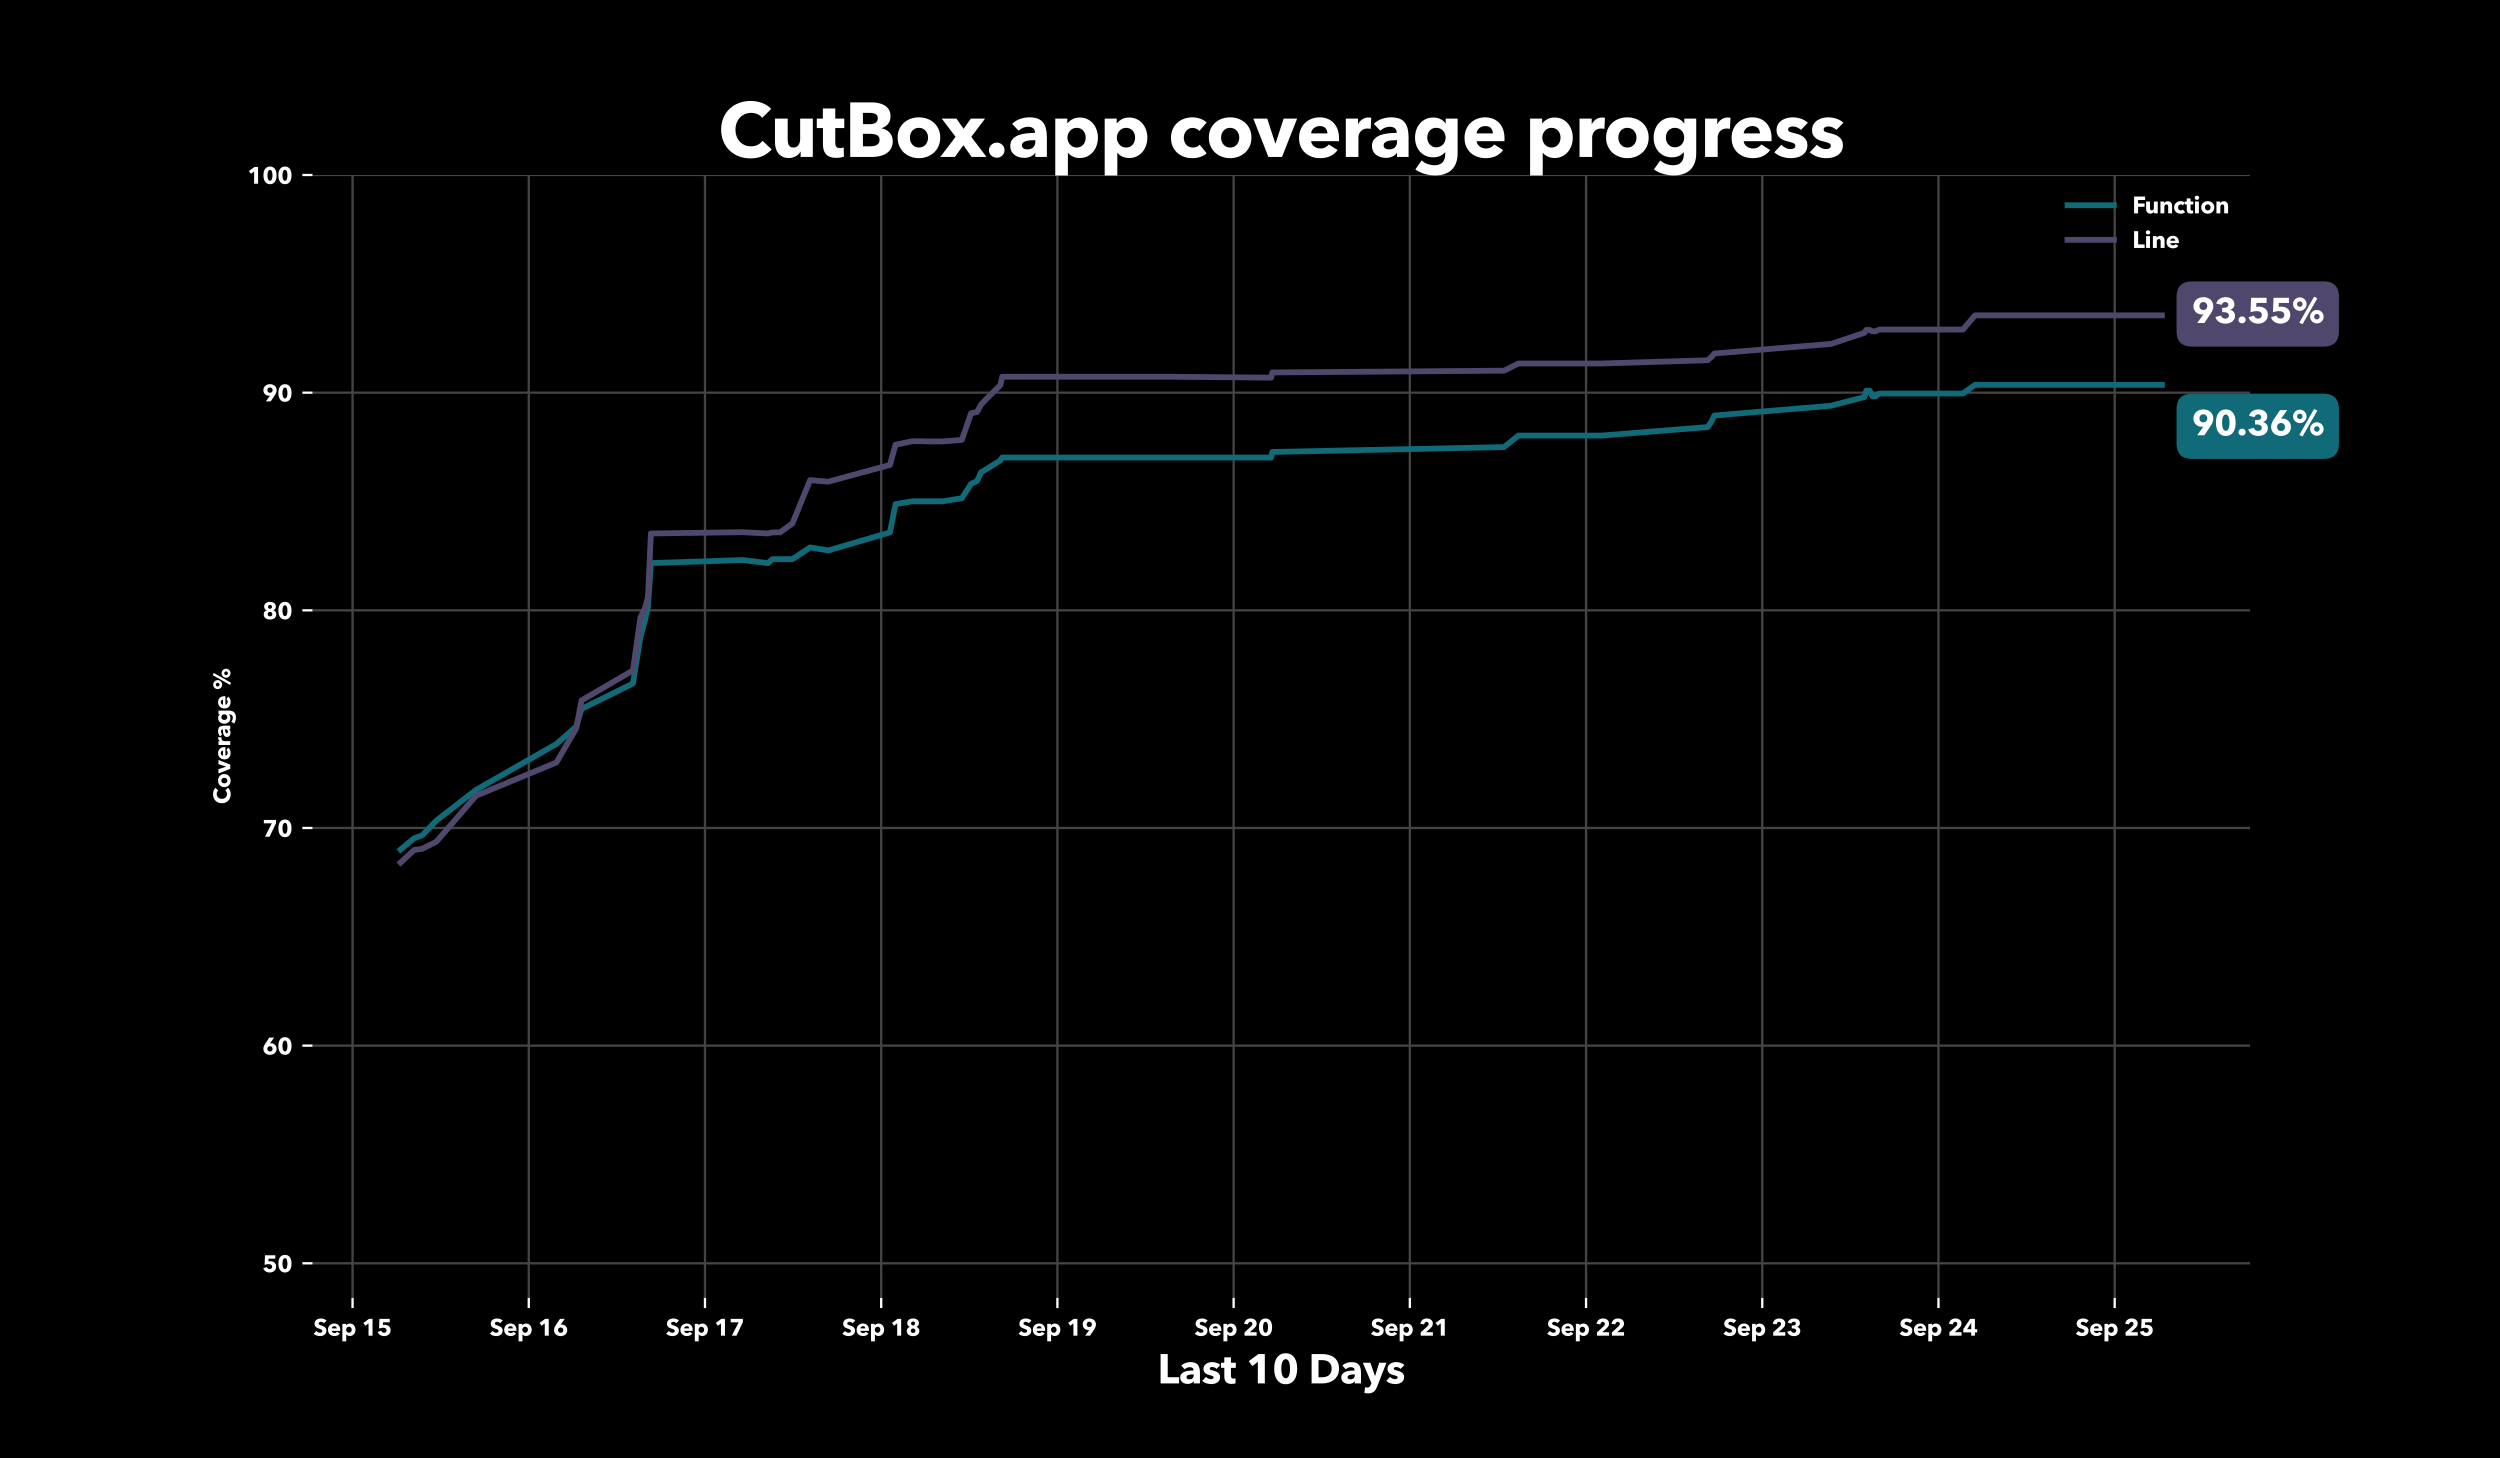 <?xml version="1.0" encoding="utf-8" standalone="no"?>
<!DOCTYPE svg PUBLIC "-//W3C//DTD SVG 1.1//EN"
  "http://www.w3.org/Graphics/SVG/1.1/DTD/svg11.dtd">
<svg xmlns:xlink="http://www.w3.org/1999/xlink" width="864pt" height="504pt" viewBox="0 0 864 504" xmlns="http://www.w3.org/2000/svg" version="1.1">
 <defs>
  <style type="text/css">*{stroke-linejoin: round; stroke-linecap: butt}</style>
 </defs>
 <g id="figure_1">
  <g id="patch_1">
   <path d="M 0 504 
L 864 504 
L 864 0 
L 0 0 
z
"/>
  </g>
  <g id="axes_1">
   <g id="matplotlib.axis_1">
    <g id="xtick_1">
     <g id="line2d_1">
      <path d="M 121.842 448.56 
L 121.842 60.48 
" clip-path="url(#p8b767d84e6)" style="fill: none; stroke: #444444; stroke-width: 0.8; stroke-linecap: square"/>
     </g>
     <g id="line2d_2">
      <defs>
       <path id="m02435f728a" d="M 0 0 
L 0 3.5 
" style="stroke: #ffffff; stroke-width: 0.8"/>
      </defs>
      <g>
       <use xlink:href="#m02435f728a" x="121.842" y="448.56" style="fill: #ffffff; stroke: #ffffff; stroke-width: 0.8"/>
      </g>
     </g>
     <g id="text_1">
      <!-- Sep 15 -->
      <g style="fill: #ffffff" transform="translate(108.299 461.608) scale(0.08 -0.08)">
       <defs>
        <path id="AvenirNext-Bold-53" d="M 2861 3354 
Q 2720 3533 2493 3638 
Q 2266 3744 2054 3744 
Q 1946 3744 1834 3725 
Q 1722 3706 1632 3651 
Q 1542 3597 1481 3510 
Q 1421 3424 1421 3290 
Q 1421 3174 1469 3097 
Q 1517 3021 1609 2963 
Q 1702 2906 1830 2858 
Q 1958 2810 2118 2758 
Q 2349 2682 2598 2589 
Q 2848 2496 3053 2342 
Q 3258 2189 3392 1961 
Q 3526 1734 3526 1395 
Q 3526 1005 3382 720 
Q 3238 435 2995 249 
Q 2752 64 2438 -25 
Q 2125 -115 1792 -115 
Q 1306 -115 851 54 
Q 397 224 96 538 
L 813 1267 
Q 979 1062 1251 924 
Q 1523 787 1792 787 
Q 1914 787 2029 812 
Q 2144 838 2230 896 
Q 2317 954 2368 1050 
Q 2419 1146 2419 1280 
Q 2419 1408 2355 1497 
Q 2291 1587 2172 1660 
Q 2054 1734 1878 1795 
Q 1702 1856 1478 1926 
Q 1261 1997 1053 2093 
Q 845 2189 681 2339 
Q 518 2490 419 2704 
Q 320 2918 320 3226 
Q 320 3603 473 3872 
Q 627 4141 876 4313 
Q 1126 4486 1440 4566 
Q 1754 4646 2074 4646 
Q 2458 4646 2858 4505 
Q 3258 4365 3558 4090 
L 2861 3354 
z
" transform="scale(0.016)"/>
        <path id="AvenirNext-Bold-65" d="M 2605 1958 
Q 2605 2208 2448 2387 
Q 2291 2566 1978 2566 
Q 1824 2566 1696 2518 
Q 1568 2470 1472 2387 
Q 1376 2304 1318 2192 
Q 1261 2080 1254 1958 
L 2605 1958 
z
M 3571 1555 
Q 3571 1491 3571 1427 
Q 3571 1363 3565 1306 
L 1254 1306 
Q 1267 1171 1334 1062 
Q 1402 954 1507 874 
Q 1613 794 1744 749 
Q 1875 704 2016 704 
Q 2266 704 2438 797 
Q 2611 890 2720 1037 
L 3450 576 
Q 3226 250 2858 74 
Q 2490 -102 2003 -102 
Q 1645 -102 1325 10 
Q 1005 122 765 336 
Q 525 550 387 864 
Q 250 1178 250 1581 
Q 250 1971 384 2288 
Q 518 2605 748 2825 
Q 979 3046 1292 3168 
Q 1606 3290 1971 3290 
Q 2323 3290 2617 3171 
Q 2912 3053 3123 2829 
Q 3334 2605 3452 2285 
Q 3571 1965 3571 1555 
z
" transform="scale(0.016)"/>
        <path id="AvenirNext-Bold-70" d="M 3955 1606 
Q 3955 1274 3852 966 
Q 3750 659 3555 425 
Q 3360 192 3078 51 
Q 2797 -90 2438 -90 
Q 2144 -90 1881 28 
Q 1619 147 1472 352 
L 1459 352 
L 1459 -1536 
L 410 -1536 
L 410 3187 
L 1408 3187 
L 1408 2797 
L 1427 2797 
Q 1574 2989 1833 3133 
Q 2093 3277 2445 3277 
Q 2790 3277 3072 3142 
Q 3354 3008 3549 2777 
Q 3744 2547 3849 2243 
Q 3955 1939 3955 1606 
z
M 2938 1606 
Q 2938 1760 2890 1907 
Q 2842 2054 2749 2166 
Q 2656 2278 2515 2348 
Q 2374 2419 2189 2419 
Q 2010 2419 1869 2348 
Q 1728 2278 1629 2163 
Q 1530 2048 1475 1901 
Q 1421 1754 1421 1600 
Q 1421 1446 1475 1299 
Q 1530 1152 1629 1037 
Q 1728 922 1869 851 
Q 2010 781 2189 781 
Q 2374 781 2515 851 
Q 2656 922 2749 1037 
Q 2842 1152 2890 1302 
Q 2938 1453 2938 1606 
z
" transform="scale(0.016)"/>
        <path id="AvenirNext-Bold-20" transform="scale(0.016)"/>
        <path id="AvenirNext-Bold-31" d="M 1811 0 
L 1811 3328 
L 966 2675 
L 410 3437 
L 1901 4531 
L 2886 4531 
L 2886 0 
L 1811 0 
z
" transform="scale(0.016)"/>
        <path id="AvenirNext-Bold-35" d="M 3725 1498 
Q 3725 1082 3577 778 
Q 3430 474 3184 275 
Q 2938 77 2624 -22 
Q 2310 -122 1978 -122 
Q 1670 -122 1392 -42 
Q 1114 38 886 185 
Q 659 333 496 547 
Q 333 762 256 1030 
L 1235 1331 
Q 1306 1094 1501 940 
Q 1696 787 1965 787 
Q 2240 787 2441 953 
Q 2643 1120 2643 1446 
Q 2643 1645 2560 1779 
Q 2477 1914 2345 1994 
Q 2214 2074 2048 2106 
Q 1882 2138 1715 2138 
Q 1472 2138 1161 2083 
Q 851 2029 608 1939 
L 717 4531 
L 3494 4531 
L 3494 3610 
L 1670 3610 
L 1632 2893 
Q 1734 2918 1859 2928 
Q 1984 2938 2086 2938 
Q 2426 2938 2726 2848 
Q 3027 2758 3248 2576 
Q 3469 2394 3597 2125 
Q 3725 1856 3725 1498 
z
" transform="scale(0.016)"/>
       </defs>
       <use xlink:href="#AvenirNext-Bold-53"/>
       <use xlink:href="#AvenirNext-Bold-65" x="59.1"/>
       <use xlink:href="#AvenirNext-Bold-70" x="118.7"/>
       <use xlink:href="#AvenirNext-Bold-20" x="184.4"/>
       <use xlink:href="#AvenirNext-Bold-31" x="209.4"/>
       <use xlink:href="#AvenirNext-Bold-35" x="274"/>
      </g>
     </g>
    </g>
    <g id="xtick_2">
     <g id="line2d_3">
      <path d="M 182.742 448.56 
L 182.742 60.48 
" clip-path="url(#p8b767d84e6)" style="fill: none; stroke: #444444; stroke-width: 0.8; stroke-linecap: square"/>
     </g>
     <g id="line2d_4">
      <g>
       <use xlink:href="#m02435f728a" x="182.742" y="448.56" style="fill: #ffffff; stroke: #ffffff; stroke-width: 0.8"/>
      </g>
     </g>
     <g id="text_2">
      <!-- Sep 16 -->
      <g style="fill: #ffffff" transform="translate(169.198 461.608) scale(0.08 -0.08)">
       <defs>
        <path id="AvenirNext-Bold-36" d="M 3846 1523 
Q 3846 1139 3705 832 
Q 3565 525 3321 313 
Q 3078 102 2752 -10 
Q 2426 -122 2061 -122 
Q 1690 -122 1366 -10 
Q 1043 102 800 313 
Q 557 525 416 825 
Q 275 1126 275 1498 
Q 275 1901 416 2230 
Q 557 2560 781 2899 
L 1875 4531 
L 3174 4531 
L 2061 2982 
L 2042 2950 
Q 2106 2976 2195 2989 
Q 2285 3002 2362 3002 
Q 2656 3002 2928 2896 
Q 3200 2790 3401 2595 
Q 3603 2400 3724 2128 
Q 3846 1856 3846 1523 
z
M 2771 1498 
Q 2771 1805 2579 2006 
Q 2387 2208 2067 2208 
Q 1747 2208 1548 2009 
Q 1350 1811 1350 1491 
Q 1350 1197 1542 985 
Q 1734 774 2061 774 
Q 2381 774 2576 972 
Q 2771 1171 2771 1498 
z
" transform="scale(0.016)"/>
       </defs>
       <use xlink:href="#AvenirNext-Bold-53"/>
       <use xlink:href="#AvenirNext-Bold-65" x="59.1"/>
       <use xlink:href="#AvenirNext-Bold-70" x="118.7"/>
       <use xlink:href="#AvenirNext-Bold-20" x="184.4"/>
       <use xlink:href="#AvenirNext-Bold-31" x="209.4"/>
       <use xlink:href="#AvenirNext-Bold-36" x="274"/>
      </g>
     </g>
    </g>
    <g id="xtick_3">
     <g id="line2d_5">
      <path d="M 243.641 448.56 
L 243.641 60.48 
" clip-path="url(#p8b767d84e6)" style="fill: none; stroke: #444444; stroke-width: 0.8; stroke-linecap: square"/>
     </g>
     <g id="line2d_6">
      <g>
       <use xlink:href="#m02435f728a" x="243.641" y="448.56" style="fill: #ffffff; stroke: #ffffff; stroke-width: 0.8"/>
      </g>
     </g>
     <g id="text_3">
      <!-- Sep 17 -->
      <g style="fill: #ffffff" transform="translate(230.098 461.608) scale(0.08 -0.08)">
       <defs>
        <path id="AvenirNext-Bold-37" d="M 1958 0 
L 710 0 
L 2547 3610 
L 403 3610 
L 403 4531 
L 3693 4531 
L 3693 3674 
L 1958 0 
z
" transform="scale(0.016)"/>
       </defs>
       <use xlink:href="#AvenirNext-Bold-53"/>
       <use xlink:href="#AvenirNext-Bold-65" x="59.1"/>
       <use xlink:href="#AvenirNext-Bold-70" x="118.7"/>
       <use xlink:href="#AvenirNext-Bold-20" x="184.4"/>
       <use xlink:href="#AvenirNext-Bold-31" x="209.4"/>
       <use xlink:href="#AvenirNext-Bold-37" x="274"/>
      </g>
     </g>
    </g>
    <g id="xtick_4">
     <g id="line2d_7">
      <path d="M 304.541 448.56 
L 304.541 60.48 
" clip-path="url(#p8b767d84e6)" style="fill: none; stroke: #444444; stroke-width: 0.8; stroke-linecap: square"/>
     </g>
     <g id="line2d_8">
      <g>
       <use xlink:href="#m02435f728a" x="304.541" y="448.56" style="fill: #ffffff; stroke: #ffffff; stroke-width: 0.8"/>
      </g>
     </g>
     <g id="text_4">
      <!-- Sep 18 -->
      <g style="fill: #ffffff" transform="translate(290.998 461.608) scale(0.08 -0.08)">
       <defs>
        <path id="AvenirNext-Bold-38" d="M 3770 1293 
Q 3770 934 3629 668 
Q 3488 403 3254 227 
Q 3021 51 2710 -35 
Q 2400 -122 2067 -122 
Q 1728 -122 1421 -35 
Q 1114 51 880 224 
Q 646 397 505 662 
Q 365 928 365 1286 
Q 365 1491 429 1667 
Q 493 1843 605 1980 
Q 717 2118 864 2217 
Q 1011 2317 1178 2368 
L 1178 2381 
Q 883 2490 684 2736 
Q 486 2982 486 3360 
Q 486 3674 614 3917 
Q 742 4160 960 4323 
Q 1178 4486 1466 4569 
Q 1754 4653 2067 4653 
Q 2381 4653 2665 4573 
Q 2950 4493 3168 4333 
Q 3386 4173 3517 3933 
Q 3648 3693 3648 3379 
Q 3648 3002 3456 2746 
Q 3264 2490 2957 2387 
L 2957 2368 
Q 3130 2317 3277 2217 
Q 3424 2118 3533 1980 
Q 3642 1843 3706 1667 
Q 3770 1491 3770 1293 
z
M 2611 3302 
Q 2611 3526 2451 3673 
Q 2291 3821 2067 3821 
Q 1824 3821 1677 3673 
Q 1530 3526 1530 3302 
Q 1530 3085 1674 2925 
Q 1818 2765 2067 2765 
Q 2304 2765 2457 2925 
Q 2611 3085 2611 3302 
z
M 2694 1331 
Q 2694 1594 2518 1770 
Q 2342 1946 2067 1946 
Q 1786 1946 1610 1773 
Q 1434 1600 1434 1331 
Q 1434 1056 1610 893 
Q 1786 730 2067 730 
Q 2349 730 2521 893 
Q 2694 1056 2694 1331 
z
" transform="scale(0.016)"/>
       </defs>
       <use xlink:href="#AvenirNext-Bold-53"/>
       <use xlink:href="#AvenirNext-Bold-65" x="59.1"/>
       <use xlink:href="#AvenirNext-Bold-70" x="118.7"/>
       <use xlink:href="#AvenirNext-Bold-20" x="184.4"/>
       <use xlink:href="#AvenirNext-Bold-31" x="209.4"/>
       <use xlink:href="#AvenirNext-Bold-38" x="274"/>
      </g>
     </g>
    </g>
    <g id="xtick_5">
     <g id="line2d_9">
      <path d="M 365.44 448.56 
L 365.44 60.48 
" clip-path="url(#p8b767d84e6)" style="fill: none; stroke: #444444; stroke-width: 0.8; stroke-linecap: square"/>
     </g>
     <g id="line2d_10">
      <g>
       <use xlink:href="#m02435f728a" x="365.44" y="448.56" style="fill: #ffffff; stroke: #ffffff; stroke-width: 0.8"/>
      </g>
     </g>
     <g id="text_5">
      <!-- Sep 19 -->
      <g style="fill: #ffffff" transform="translate(351.897 461.608) scale(0.08 -0.08)">
       <defs>
        <path id="AvenirNext-Bold-39" d="M 3853 3034 
Q 3853 2630 3712 2300 
Q 3571 1971 3347 1632 
L 2253 0 
L 954 0 
L 2080 1562 
L 2093 1581 
Q 2022 1555 1936 1542 
Q 1850 1530 1773 1530 
Q 1472 1530 1203 1635 
Q 934 1741 729 1936 
Q 525 2131 403 2403 
Q 282 2675 282 3008 
Q 282 3392 422 3699 
Q 563 4006 806 4217 
Q 1050 4429 1376 4541 
Q 1702 4653 2067 4653 
Q 2438 4653 2764 4541 
Q 3091 4429 3331 4217 
Q 3571 4006 3712 3705 
Q 3853 3405 3853 3034 
z
M 2778 3046 
Q 2778 3341 2589 3555 
Q 2400 3770 2074 3770 
Q 1747 3770 1552 3568 
Q 1357 3366 1357 3040 
Q 1357 2733 1549 2531 
Q 1741 2330 2061 2330 
Q 2381 2330 2579 2528 
Q 2778 2726 2778 3046 
z
" transform="scale(0.016)"/>
       </defs>
       <use xlink:href="#AvenirNext-Bold-53"/>
       <use xlink:href="#AvenirNext-Bold-65" x="59.1"/>
       <use xlink:href="#AvenirNext-Bold-70" x="118.7"/>
       <use xlink:href="#AvenirNext-Bold-20" x="184.4"/>
       <use xlink:href="#AvenirNext-Bold-31" x="209.4"/>
       <use xlink:href="#AvenirNext-Bold-39" x="274"/>
      </g>
     </g>
    </g>
    <g id="xtick_6">
     <g id="line2d_11">
      <path d="M 426.34 448.56 
L 426.34 60.48 
" clip-path="url(#p8b767d84e6)" style="fill: none; stroke: #444444; stroke-width: 0.8; stroke-linecap: square"/>
     </g>
     <g id="line2d_12">
      <g>
       <use xlink:href="#m02435f728a" x="426.34" y="448.56" style="fill: #ffffff; stroke: #ffffff; stroke-width: 0.8"/>
      </g>
     </g>
     <g id="text_6">
      <!-- Sep 20 -->
      <g style="fill: #ffffff" transform="translate(412.797 461.608) scale(0.08 -0.08)">
       <defs>
        <path id="AvenirNext-Bold-32" d="M 435 0 
L 435 896 
L 2202 2496 
Q 2368 2656 2470 2822 
Q 2573 2989 2573 3194 
Q 2573 3437 2419 3587 
Q 2266 3738 2010 3738 
Q 1741 3738 1571 3549 
Q 1402 3360 1370 3053 
L 339 3194 
Q 378 3539 528 3808 
Q 678 4077 908 4265 
Q 1139 4454 1436 4553 
Q 1734 4653 2067 4653 
Q 2381 4653 2675 4569 
Q 2970 4486 3200 4313 
Q 3430 4141 3568 3878 
Q 3706 3616 3706 3264 
Q 3706 3021 3642 2825 
Q 3578 2630 3466 2464 
Q 3354 2298 3210 2154 
Q 3066 2010 2912 1869 
L 1862 934 
L 3712 934 
L 3712 0 
L 435 0 
z
" transform="scale(0.016)"/>
        <path id="AvenirNext-Bold-30" d="M 3840 2278 
Q 3840 1798 3744 1363 
Q 3648 928 3437 598 
Q 3226 269 2890 73 
Q 2554 -122 2074 -122 
Q 1594 -122 1254 73 
Q 915 269 700 598 
Q 486 928 390 1363 
Q 294 1798 294 2278 
Q 294 2758 390 3190 
Q 486 3622 700 3945 
Q 915 4269 1254 4461 
Q 1594 4653 2074 4653 
Q 2554 4653 2890 4461 
Q 3226 4269 3437 3945 
Q 3648 3622 3744 3190 
Q 3840 2758 3840 2278 
z
M 2739 2278 
Q 2739 2490 2713 2746 
Q 2688 3002 2617 3222 
Q 2547 3443 2416 3593 
Q 2285 3744 2074 3744 
Q 1862 3744 1728 3593 
Q 1594 3443 1520 3222 
Q 1446 3002 1420 2746 
Q 1395 2490 1395 2278 
Q 1395 2061 1420 1801 
Q 1446 1542 1520 1321 
Q 1594 1101 1728 950 
Q 1862 800 2074 800 
Q 2285 800 2416 950 
Q 2547 1101 2617 1321 
Q 2688 1542 2713 1801 
Q 2739 2061 2739 2278 
z
" transform="scale(0.016)"/>
       </defs>
       <use xlink:href="#AvenirNext-Bold-53"/>
       <use xlink:href="#AvenirNext-Bold-65" x="59.1"/>
       <use xlink:href="#AvenirNext-Bold-70" x="118.7"/>
       <use xlink:href="#AvenirNext-Bold-20" x="184.4"/>
       <use xlink:href="#AvenirNext-Bold-32" x="209.4"/>
       <use xlink:href="#AvenirNext-Bold-30" x="274"/>
      </g>
     </g>
    </g>
    <g id="xtick_7">
     <g id="line2d_13">
      <path d="M 487.239 448.56 
L 487.239 60.48 
" clip-path="url(#p8b767d84e6)" style="fill: none; stroke: #444444; stroke-width: 0.8; stroke-linecap: square"/>
     </g>
     <g id="line2d_14">
      <g>
       <use xlink:href="#m02435f728a" x="487.239" y="448.56" style="fill: #ffffff; stroke: #ffffff; stroke-width: 0.8"/>
      </g>
     </g>
     <g id="text_7">
      <!-- Sep 21 -->
      <g style="fill: #ffffff" transform="translate(473.696 461.608) scale(0.08 -0.08)">
       <use xlink:href="#AvenirNext-Bold-53"/>
       <use xlink:href="#AvenirNext-Bold-65" x="59.1"/>
       <use xlink:href="#AvenirNext-Bold-70" x="118.7"/>
       <use xlink:href="#AvenirNext-Bold-20" x="184.4"/>
       <use xlink:href="#AvenirNext-Bold-32" x="209.4"/>
       <use xlink:href="#AvenirNext-Bold-31" x="274"/>
      </g>
     </g>
    </g>
    <g id="xtick_8">
     <g id="line2d_15">
      <path d="M 548.139 448.56 
L 548.139 60.48 
" clip-path="url(#p8b767d84e6)" style="fill: none; stroke: #444444; stroke-width: 0.8; stroke-linecap: square"/>
     </g>
     <g id="line2d_16">
      <g>
       <use xlink:href="#m02435f728a" x="548.139" y="448.56" style="fill: #ffffff; stroke: #ffffff; stroke-width: 0.8"/>
      </g>
     </g>
     <g id="text_8">
      <!-- Sep 22 -->
      <g style="fill: #ffffff" transform="translate(534.596 461.608) scale(0.08 -0.08)">
       <use xlink:href="#AvenirNext-Bold-53"/>
       <use xlink:href="#AvenirNext-Bold-65" x="59.1"/>
       <use xlink:href="#AvenirNext-Bold-70" x="118.7"/>
       <use xlink:href="#AvenirNext-Bold-20" x="184.4"/>
       <use xlink:href="#AvenirNext-Bold-32" x="209.4"/>
       <use xlink:href="#AvenirNext-Bold-32" x="274"/>
      </g>
     </g>
    </g>
    <g id="xtick_9">
     <g id="line2d_17">
      <path d="M 609.039 448.56 
L 609.039 60.48 
" clip-path="url(#p8b767d84e6)" style="fill: none; stroke: #444444; stroke-width: 0.8; stroke-linecap: square"/>
     </g>
     <g id="line2d_18">
      <g>
       <use xlink:href="#m02435f728a" x="609.039" y="448.56" style="fill: #ffffff; stroke: #ffffff; stroke-width: 0.8"/>
      </g>
     </g>
     <g id="text_9">
      <!-- Sep 23 -->
      <g style="fill: #ffffff" transform="translate(595.495 461.608) scale(0.08 -0.08)">
       <defs>
        <path id="AvenirNext-Bold-33" d="M 3731 1318 
Q 3731 947 3580 675 
Q 3430 403 3187 227 
Q 2944 51 2640 -35 
Q 2336 -122 2022 -122 
Q 1715 -122 1424 -51 
Q 1133 19 893 163 
Q 653 307 473 534 
Q 294 762 205 1082 
L 1203 1344 
Q 1267 1120 1465 950 
Q 1664 781 1971 781 
Q 2086 781 2204 813 
Q 2323 845 2416 912 
Q 2509 979 2569 1088 
Q 2630 1197 2630 1357 
Q 2630 1530 2550 1645 
Q 2470 1760 2339 1827 
Q 2208 1894 2041 1923 
Q 1875 1952 1709 1952 
L 1421 1952 
L 1421 2739 
L 1734 2739 
Q 1888 2739 2029 2761 
Q 2170 2784 2282 2845 
Q 2394 2906 2461 3008 
Q 2528 3110 2528 3277 
Q 2528 3520 2355 3648 
Q 2182 3776 1958 3776 
Q 1728 3776 1558 3638 
Q 1389 3501 1338 3270 
L 339 3501 
Q 422 3789 588 4003 
Q 755 4218 982 4362 
Q 1210 4506 1478 4579 
Q 1747 4653 2029 4653 
Q 2330 4653 2614 4576 
Q 2899 4499 3123 4339 
Q 3347 4179 3484 3939 
Q 3622 3699 3622 3373 
Q 3622 2995 3408 2736 
Q 3194 2477 2861 2387 
L 2861 2368 
Q 3053 2323 3213 2224 
Q 3373 2125 3488 1987 
Q 3603 1850 3667 1680 
Q 3731 1510 3731 1318 
z
" transform="scale(0.016)"/>
       </defs>
       <use xlink:href="#AvenirNext-Bold-53"/>
       <use xlink:href="#AvenirNext-Bold-65" x="59.1"/>
       <use xlink:href="#AvenirNext-Bold-70" x="118.7"/>
       <use xlink:href="#AvenirNext-Bold-20" x="184.4"/>
       <use xlink:href="#AvenirNext-Bold-32" x="209.4"/>
       <use xlink:href="#AvenirNext-Bold-33" x="274"/>
      </g>
     </g>
    </g>
    <g id="xtick_10">
     <g id="line2d_19">
      <path d="M 669.938 448.56 
L 669.938 60.48 
" clip-path="url(#p8b767d84e6)" style="fill: none; stroke: #444444; stroke-width: 0.8; stroke-linecap: square"/>
     </g>
     <g id="line2d_20">
      <g>
       <use xlink:href="#m02435f728a" x="669.938" y="448.56" style="fill: #ffffff; stroke: #ffffff; stroke-width: 0.8"/>
      </g>
     </g>
     <g id="text_10">
      <!-- Sep 24 -->
      <g style="fill: #ffffff" transform="translate(656.395 461.608) scale(0.08 -0.08)">
       <defs>
        <path id="AvenirNext-Bold-34" d="M 3296 883 
L 3296 0 
L 2291 0 
L 2291 883 
L 160 883 
L 160 1786 
L 2003 4531 
L 3290 4531 
L 3290 1754 
L 3917 1754 
L 3917 883 
L 3296 883 
z
M 2298 3430 
L 2278 3430 
L 1203 1754 
L 2298 1754 
L 2298 3430 
z
" transform="scale(0.016)"/>
       </defs>
       <use xlink:href="#AvenirNext-Bold-53"/>
       <use xlink:href="#AvenirNext-Bold-65" x="59.1"/>
       <use xlink:href="#AvenirNext-Bold-70" x="118.7"/>
       <use xlink:href="#AvenirNext-Bold-20" x="184.4"/>
       <use xlink:href="#AvenirNext-Bold-32" x="209.4"/>
       <use xlink:href="#AvenirNext-Bold-34" x="274"/>
      </g>
     </g>
    </g>
    <g id="xtick_11">
     <g id="line2d_21">
      <path d="M 730.838 448.56 
L 730.838 60.48 
" clip-path="url(#p8b767d84e6)" style="fill: none; stroke: #444444; stroke-width: 0.8; stroke-linecap: square"/>
     </g>
     <g id="line2d_22">
      <g>
       <use xlink:href="#m02435f728a" x="730.838" y="448.56" style="fill: #ffffff; stroke: #ffffff; stroke-width: 0.8"/>
      </g>
     </g>
     <g id="text_11">
      <!-- Sep 25 -->
      <g style="fill: #ffffff" transform="translate(717.295 461.608) scale(0.08 -0.08)">
       <use xlink:href="#AvenirNext-Bold-53"/>
       <use xlink:href="#AvenirNext-Bold-65" x="59.1"/>
       <use xlink:href="#AvenirNext-Bold-70" x="118.7"/>
       <use xlink:href="#AvenirNext-Bold-20" x="184.4"/>
       <use xlink:href="#AvenirNext-Bold-32" x="209.4"/>
       <use xlink:href="#AvenirNext-Bold-35" x="274"/>
      </g>
     </g>
    </g>
    <g id="text_12">
     <!-- Last 10 Days -->
     <g style="fill: #ffffff" transform="translate(400.052 478.111) scale(0.14 -0.14)">
      <defs>
       <path id="AvenirNext-Bold-4c" d="M 467 0 
L 467 4531 
L 1568 4531 
L 1568 954 
L 3322 954 
L 3322 0 
L 467 0 
z
" transform="scale(0.016)"/>
       <path id="AvenirNext-Bold-61" d="M 2291 1389 
L 2157 1389 
Q 1984 1389 1808 1373 
Q 1632 1357 1494 1312 
Q 1357 1267 1267 1180 
Q 1178 1094 1178 954 
Q 1178 864 1219 800 
Q 1261 736 1325 697 
Q 1389 659 1472 643 
Q 1555 627 1632 627 
Q 1952 627 2121 803 
Q 2291 979 2291 1280 
L 2291 1389 
z
M 365 2752 
Q 646 3021 1020 3155 
Q 1395 3290 1786 3290 
Q 2189 3290 2467 3190 
Q 2746 3091 2918 2883 
Q 3091 2675 3171 2358 
Q 3251 2042 3251 1606 
L 3251 0 
L 2291 0 
L 2291 339 
L 2272 339 
Q 2150 141 1904 32 
Q 1658 -77 1370 -77 
Q 1178 -77 973 -25 
Q 768 26 598 141 
Q 429 256 320 448 
Q 211 640 211 922 
Q 211 1267 400 1478 
Q 589 1690 886 1805 
Q 1184 1920 1549 1958 
Q 1914 1997 2259 1997 
L 2259 2048 
Q 2259 2285 2092 2397 
Q 1926 2509 1683 2509 
Q 1459 2509 1251 2413 
Q 1043 2317 896 2182 
L 365 2752 
z
" transform="scale(0.016)"/>
       <path id="AvenirNext-Bold-73" d="M 2285 2246 
Q 2157 2368 1984 2451 
Q 1811 2534 1619 2534 
Q 1472 2534 1347 2476 
Q 1222 2419 1222 2278 
Q 1222 2144 1360 2086 
Q 1498 2029 1805 1958 
Q 1984 1920 2166 1849 
Q 2349 1779 2496 1664 
Q 2643 1549 2732 1382 
Q 2822 1216 2822 986 
Q 2822 685 2700 477 
Q 2579 269 2384 141 
Q 2189 13 1945 -44 
Q 1702 -102 1459 -102 
Q 1069 -102 694 22 
Q 320 147 70 390 
L 659 1011 
Q 800 858 1005 755 
Q 1210 653 1440 653 
Q 1568 653 1693 713 
Q 1818 774 1818 928 
Q 1818 1075 1664 1145 
Q 1510 1216 1184 1293 
Q 1018 1331 851 1395 
Q 685 1459 553 1568 
Q 422 1677 339 1837 
Q 256 1997 256 2221 
Q 256 2509 377 2710 
Q 499 2912 691 3040 
Q 883 3168 1116 3229 
Q 1350 3290 1581 3290 
Q 1939 3290 2281 3178 
Q 2624 3066 2861 2842 
L 2285 2246 
z
" transform="scale(0.016)"/>
       <path id="AvenirNext-Bold-74" d="M 1549 2400 
L 1549 1184 
Q 1549 960 1635 848 
Q 1722 736 1946 736 
Q 2022 736 2108 749 
Q 2195 762 2253 787 
L 2266 19 
Q 2157 -19 1990 -48 
Q 1824 -77 1658 -77 
Q 1338 -77 1120 3 
Q 902 83 771 233 
Q 640 384 582 592 
Q 525 800 525 1056 
L 525 2400 
L 13 2400 
L 13 3187 
L 518 3187 
L 518 4026 
L 1549 4026 
L 1549 3187 
L 2298 3187 
L 2298 2400 
L 1549 2400 
z
" transform="scale(0.016)"/>
       <path id="AvenirNext-Bold-44" d="M 4698 2278 
Q 4698 1683 4477 1251 
Q 4256 819 3894 540 
Q 3533 262 3078 131 
Q 2624 0 2157 0 
L 467 0 
L 467 4531 
L 2106 4531 
Q 2586 4531 3053 4419 
Q 3520 4307 3885 4048 
Q 4250 3789 4474 3353 
Q 4698 2918 4698 2278 
z
M 3558 2278 
Q 3558 2662 3433 2915 
Q 3309 3168 3101 3318 
Q 2893 3469 2627 3533 
Q 2362 3597 2080 3597 
L 1536 3597 
L 1536 947 
L 2054 947 
Q 2349 947 2621 1014 
Q 2893 1082 3101 1235 
Q 3309 1389 3433 1645 
Q 3558 1901 3558 2278 
z
" transform="scale(0.016)"/>
       <path id="AvenirNext-Bold-79" d="M 2208 -480 
Q 2112 -730 1993 -925 
Q 1875 -1120 1712 -1257 
Q 1549 -1395 1328 -1465 
Q 1107 -1536 806 -1536 
Q 659 -1536 502 -1517 
Q 346 -1498 230 -1466 
L 346 -582 
Q 422 -608 515 -624 
Q 608 -640 685 -640 
Q 928 -640 1037 -528 
Q 1146 -416 1222 -211 
L 1325 51 
L -6 3187 
L 1158 3187 
L 1869 1139 
L 1888 1139 
L 2522 3187 
L 3635 3187 
L 2208 -480 
z
" transform="scale(0.016)"/>
      </defs>
      <use xlink:href="#AvenirNext-Bold-4c"/>
      <use xlink:href="#AvenirNext-Bold-61" x="52.6"/>
      <use xlink:href="#AvenirNext-Bold-73" x="109.2"/>
      <use xlink:href="#AvenirNext-Bold-74" x="156.4"/>
      <use xlink:href="#AvenirNext-Bold-20" x="193.6"/>
      <use xlink:href="#AvenirNext-Bold-31" x="218.6"/>
      <use xlink:href="#AvenirNext-Bold-30" x="283.2"/>
      <use xlink:href="#AvenirNext-Bold-20" x="347.8"/>
      <use xlink:href="#AvenirNext-Bold-44" x="372.8"/>
      <use xlink:href="#AvenirNext-Bold-61" x="450.2"/>
      <use xlink:href="#AvenirNext-Bold-79" x="506.8"/>
      <use xlink:href="#AvenirNext-Bold-73" x="563.5"/>
     </g>
    </g>
   </g>
   <g id="matplotlib.axis_2">
    <g id="ytick_1">
     <g id="line2d_23">
      <path d="M 108 436.599 
L 777.6 436.599 
" clip-path="url(#p8b767d84e6)" style="fill: none; stroke: #444444; stroke-width: 0.8; stroke-linecap: square"/>
     </g>
     <g id="line2d_24">
      <defs>
       <path id="m8886bc1749" d="M 0 0 
L -3.5 0 
" style="stroke: #ffffff; stroke-width: 0.8"/>
      </defs>
      <g>
       <use xlink:href="#m8886bc1749" x="108" y="436.599" style="fill: #ffffff; stroke: #ffffff; stroke-width: 0.8"/>
      </g>
     </g>
     <g id="text_13">
      <!-- 50 -->
      <g style="fill: #ffffff" transform="translate(90.665 439.623) scale(0.08 -0.08)">
       <use xlink:href="#AvenirNext-Bold-35"/>
       <use xlink:href="#AvenirNext-Bold-30" x="64.6"/>
      </g>
     </g>
    </g>
    <g id="ytick_2">
     <g id="line2d_25">
      <path d="M 108 361.376 
L 777.6 361.376 
" clip-path="url(#p8b767d84e6)" style="fill: none; stroke: #444444; stroke-width: 0.8; stroke-linecap: square"/>
     </g>
     <g id="line2d_26">
      <g>
       <use xlink:href="#m8886bc1749" x="108" y="361.376" style="fill: #ffffff; stroke: #ffffff; stroke-width: 0.8"/>
      </g>
     </g>
     <g id="text_14">
      <!-- 60 -->
      <g style="fill: #ffffff" transform="translate(90.665 364.399) scale(0.08 -0.08)">
       <use xlink:href="#AvenirNext-Bold-36"/>
       <use xlink:href="#AvenirNext-Bold-30" x="64.6"/>
      </g>
     </g>
    </g>
    <g id="ytick_3">
     <g id="line2d_27">
      <path d="M 108 286.152 
L 777.6 286.152 
" clip-path="url(#p8b767d84e6)" style="fill: none; stroke: #444444; stroke-width: 0.8; stroke-linecap: square"/>
     </g>
     <g id="line2d_28">
      <g>
       <use xlink:href="#m8886bc1749" x="108" y="286.152" style="fill: #ffffff; stroke: #ffffff; stroke-width: 0.8"/>
      </g>
     </g>
     <g id="text_15">
      <!-- 70 -->
      <g style="fill: #ffffff" transform="translate(90.665 289.175) scale(0.08 -0.08)">
       <use xlink:href="#AvenirNext-Bold-37"/>
       <use xlink:href="#AvenirNext-Bold-30" x="64.6"/>
      </g>
     </g>
    </g>
    <g id="ytick_4">
     <g id="line2d_29">
      <path d="M 108 210.928 
L 777.6 210.928 
" clip-path="url(#p8b767d84e6)" style="fill: none; stroke: #444444; stroke-width: 0.8; stroke-linecap: square"/>
     </g>
     <g id="line2d_30">
      <g>
       <use xlink:href="#m8886bc1749" x="108" y="210.928" style="fill: #ffffff; stroke: #ffffff; stroke-width: 0.8"/>
      </g>
     </g>
     <g id="text_16">
      <!-- 80 -->
      <g style="fill: #ffffff" transform="translate(90.665 213.952) scale(0.08 -0.08)">
       <use xlink:href="#AvenirNext-Bold-38"/>
       <use xlink:href="#AvenirNext-Bold-30" x="64.6"/>
      </g>
     </g>
    </g>
    <g id="ytick_5">
     <g id="line2d_31">
      <path d="M 108 135.704 
L 777.6 135.704 
" clip-path="url(#p8b767d84e6)" style="fill: none; stroke: #444444; stroke-width: 0.8; stroke-linecap: square"/>
     </g>
     <g id="line2d_32">
      <g>
       <use xlink:href="#m8886bc1749" x="108" y="135.704" style="fill: #ffffff; stroke: #ffffff; stroke-width: 0.8"/>
      </g>
     </g>
     <g id="text_17">
      <!-- 90 -->
      <g style="fill: #ffffff" transform="translate(90.665 138.728) scale(0.08 -0.08)">
       <use xlink:href="#AvenirNext-Bold-39"/>
       <use xlink:href="#AvenirNext-Bold-30" x="64.6"/>
      </g>
     </g>
    </g>
    <g id="ytick_6">
     <g id="line2d_33">
      <path d="M 108 60.48 
L 777.6 60.48 
" clip-path="url(#p8b767d84e6)" style="fill: none; stroke: #444444; stroke-width: 0.8; stroke-linecap: square"/>
     </g>
     <g id="line2d_34">
      <g>
       <use xlink:href="#m8886bc1749" x="108" y="60.48" style="fill: #ffffff; stroke: #ffffff; stroke-width: 0.8"/>
      </g>
     </g>
     <g id="text_18">
      <!-- 100 -->
      <g style="fill: #ffffff" transform="translate(85.498 63.504) scale(0.08 -0.08)">
       <use xlink:href="#AvenirNext-Bold-31"/>
       <use xlink:href="#AvenirNext-Bold-30" x="64.6"/>
       <use xlink:href="#AvenirNext-Bold-30" x="129.2"/>
      </g>
     </g>
    </g>
    <g id="text_19">
     <!-- Coverage % -->
     <g style="fill: #ffffff" transform="translate(79.578 277.926) rotate(-90) scale(0.08 -0.08)">
      <defs>
       <path id="AvenirNext-Bold-43" d="M 4454 627 
Q 4154 282 3712 80 
Q 3270 -122 2694 -122 
Q 2170 -122 1725 51 
Q 1280 224 953 541 
Q 627 858 441 1299 
Q 256 1741 256 2272 
Q 256 2816 445 3257 
Q 634 3699 966 4009 
Q 1299 4320 1747 4486 
Q 2195 4653 2714 4653 
Q 3194 4653 3658 4483 
Q 4122 4314 4410 3987 
L 3667 3245 
Q 3514 3456 3264 3558 
Q 3014 3661 2752 3661 
Q 2464 3661 2224 3555 
Q 1984 3450 1811 3264 
Q 1638 3078 1542 2825 
Q 1446 2573 1446 2272 
Q 1446 1965 1542 1709 
Q 1638 1453 1808 1270 
Q 1978 1088 2214 985 
Q 2451 883 2733 883 
Q 3059 883 3302 1011 
Q 3546 1139 3693 1344 
L 4454 627 
L 4454 627 
z
" transform="scale(0.016)"/>
       <path id="AvenirNext-Bold-6f" d="M 3789 1606 
Q 3789 1216 3648 899 
Q 3507 582 3264 361 
Q 3021 141 2701 19 
Q 2381 -102 2016 -102 
Q 1658 -102 1334 19 
Q 1011 141 771 361 
Q 531 582 390 899 
Q 250 1216 250 1606 
Q 250 1997 390 2310 
Q 531 2624 771 2841 
Q 1011 3059 1334 3174 
Q 1658 3290 2016 3290 
Q 2381 3290 2701 3174 
Q 3021 3059 3264 2841 
Q 3507 2624 3648 2310 
Q 3789 1997 3789 1606 
z
M 2778 1606 
Q 2778 1760 2726 1907 
Q 2675 2054 2579 2166 
Q 2483 2278 2342 2348 
Q 2202 2419 2016 2419 
Q 1830 2419 1689 2348 
Q 1549 2278 1456 2166 
Q 1363 2054 1315 1907 
Q 1267 1760 1267 1606 
Q 1267 1453 1315 1305 
Q 1363 1158 1459 1040 
Q 1555 922 1696 851 
Q 1837 781 2022 781 
Q 2208 781 2349 851 
Q 2490 922 2586 1040 
Q 2682 1158 2730 1305 
Q 2778 1453 2778 1606 
z
" transform="scale(0.016)"/>
       <path id="AvenirNext-Bold-76" d="M 2381 0 
L 1248 0 
L -6 3187 
L 1152 3187 
L 1824 1120 
L 1843 1120 
L 2515 3187 
L 3635 3187 
L 2381 0 
z
" transform="scale(0.016)"/>
       <path id="AvenirNext-Bold-72" d="M 2477 2330 
Q 2406 2349 2339 2355 
Q 2272 2362 2208 2362 
Q 1997 2362 1853 2285 
Q 1709 2208 1622 2099 
Q 1536 1990 1497 1862 
Q 1459 1734 1459 1638 
L 1459 0 
L 410 0 
L 410 3187 
L 1421 3187 
L 1421 2726 
L 1434 2726 
Q 1555 2970 1779 3123 
Q 2003 3277 2298 3277 
Q 2362 3277 2422 3270 
Q 2483 3264 2522 3251 
L 2477 2330 
z
" transform="scale(0.016)"/>
       <path id="AvenirNext-Bold-67" d="M 3789 301 
Q 3789 -166 3654 -512 
Q 3520 -858 3277 -1085 
Q 3034 -1312 2685 -1424 
Q 2336 -1536 1914 -1536 
Q 1491 -1536 1046 -1408 
Q 602 -1280 275 -1037 
L 800 -288 
Q 1030 -493 1308 -592 
Q 1587 -691 1856 -691 
Q 2317 -691 2537 -448 
Q 2758 -205 2758 198 
L 2758 390 
L 2739 390 
Q 2592 198 2342 83 
Q 2093 -32 1773 -32 
Q 1408 -32 1126 99 
Q 845 230 649 454 
Q 454 678 352 976 
Q 250 1274 250 1606 
Q 250 1939 352 2240 
Q 454 2541 649 2771 
Q 845 3002 1126 3139 
Q 1408 3277 1766 3277 
Q 2067 3277 2342 3155 
Q 2618 3034 2784 2778 
L 2797 2778 
L 2797 3187 
L 3789 3187 
L 3789 301 
z
M 2790 1613 
Q 2790 1773 2736 1920 
Q 2682 2067 2579 2179 
Q 2477 2291 2336 2355 
Q 2195 2419 2016 2419 
Q 1837 2419 1699 2355 
Q 1562 2291 1466 2182 
Q 1370 2074 1318 1926 
Q 1267 1779 1267 1613 
Q 1267 1453 1318 1305 
Q 1370 1158 1466 1046 
Q 1562 934 1699 867 
Q 1837 800 2016 800 
Q 2195 800 2339 867 
Q 2483 934 2582 1043 
Q 2682 1152 2736 1299 
Q 2790 1446 2790 1613 
z
" transform="scale(0.016)"/>
       <path id="AvenirNext-Bold-25" d="M 5690 1133 
Q 5690 883 5594 662 
Q 5498 442 5334 278 
Q 5171 115 4947 19 
Q 4723 -77 4474 -77 
Q 4224 -77 4000 19 
Q 3776 115 3613 278 
Q 3450 442 3354 662 
Q 3258 883 3258 1133 
Q 3258 1382 3354 1603 
Q 3450 1824 3613 1987 
Q 3776 2150 4000 2246 
Q 4224 2342 4474 2342 
Q 4723 2342 4947 2246 
Q 5171 2150 5334 1987 
Q 5498 1824 5594 1603 
Q 5690 1382 5690 1133 
z
M 4973 1133 
Q 4973 1235 4931 1328 
Q 4890 1421 4822 1488 
Q 4755 1555 4665 1593 
Q 4576 1632 4474 1632 
Q 4269 1632 4121 1485 
Q 3974 1338 3974 1133 
Q 3974 928 4121 784 
Q 4269 640 4474 640 
Q 4576 640 4665 678 
Q 4755 717 4822 784 
Q 4890 851 4931 940 
Q 4973 1030 4973 1133 
z
M 2618 3398 
Q 2618 3149 2522 2928 
Q 2426 2707 2262 2544 
Q 2099 2381 1875 2285 
Q 1651 2189 1402 2189 
Q 1152 2189 928 2285 
Q 704 2381 541 2544 
Q 378 2707 282 2928 
Q 186 3149 186 3398 
Q 186 3654 282 3875 
Q 378 4096 541 4259 
Q 704 4422 928 4515 
Q 1152 4608 1402 4608 
Q 1651 4608 1875 4515 
Q 2099 4422 2262 4259 
Q 2426 4096 2522 3875 
Q 2618 3654 2618 3398 
z
M 1901 3398 
Q 1901 3603 1753 3750 
Q 1606 3898 1402 3898 
Q 1197 3898 1049 3750 
Q 902 3603 902 3398 
Q 902 3194 1049 3050 
Q 1197 2906 1402 2906 
Q 1606 2906 1753 3050 
Q 1901 3194 1901 3398 
z
M 1894 -218 
L 1325 64 
L 3968 4736 
L 4563 4448 
L 1894 -218 
z
" transform="scale(0.016)"/>
      </defs>
      <use xlink:href="#AvenirNext-Bold-43"/>
      <use xlink:href="#AvenirNext-Bold-6f" x="69.6"/>
      <use xlink:href="#AvenirNext-Bold-76" x="132.8"/>
      <use xlink:href="#AvenirNext-Bold-65" x="189.5"/>
      <use xlink:href="#AvenirNext-Bold-72" x="249.1"/>
      <use xlink:href="#AvenirNext-Bold-61" x="287.075"/>
      <use xlink:href="#AvenirNext-Bold-67" x="343.675"/>
      <use xlink:href="#AvenirNext-Bold-65" x="409.475"/>
      <use xlink:href="#AvenirNext-Bold-20" x="469.075"/>
      <use xlink:href="#AvenirNext-Bold-25" x="494.075"/>
     </g>
    </g>
   </g>
   <g id="line2d_35">
    <path d="M 138.436 293.599 
L 143.138 289.687 
L 145.878 288.709 
L 150.804 283.594 
L 164.5 272.987 
L 192.306 257.115 
L 199.152 251.097 
L 200.971 245.004 
L 218.751 236.203 
L 221.32 220.18 
L 222.949 214.162 
L 223.942 209.724 
L 224.954 194.604 
L 256.579 193.551 
L 265.396 194.604 
L 266.922 193.25 
L 269.587 193.25 
L 273.857 193.25 
L 279.968 189.188 
L 286.229 190.241 
L 307.564 183.998 
L 309.494 174.219 
L 315.372 173.241 
L 318.076 173.241 
L 320.842 173.241 
L 325.832 173.241 
L 332.416 172.187 
L 335.595 167.223 
L 337.665 166.245 
L 339.052 163.236 
L 340.742 162.258 
L 345.727 159.099 
L 346.363 158.121 
L 405.22 158.121 
L 439.306 158.121 
L 439.74 156.165 
L 441.218 156.165 
L 519.816 154.51 
L 524.755 150.523 
L 553.58 150.523 
L 590.203 147.589 
L 591.484 145.633 
L 592.498 143.602 
L 632.816 140.217 
L 644.336 137.208 
L 644.983 135.027 
L 646.207 135.027 
L 647.111 136.983 
L 648.168 136.983 
L 649.507 136.005 
L 650.839 136.005 
L 678.398 136.005 
L 682.566 132.996 
L 691.983 132.996 
L 696.578 132.996 
L 747.164 132.996 
" clip-path="url(#p8b767d84e6)" style="fill: none; stroke: #106a77; stroke-width: 2; stroke-linecap: square"/>
   </g>
   <g id="line2d_36">
    <path d="M 138.436 298.112 
L 143.138 293.749 
L 145.878 293.373 
L 150.804 290.891 
L 164.5 275.019 
L 192.306 263.509 
L 199.152 251.699 
L 200.971 242.07 
L 218.751 231.69 
L 221.32 213.41 
L 222.949 210.025 
L 223.942 206.264 
L 224.954 184.374 
L 256.579 183.922 
L 265.396 184.374 
L 266.922 183.998 
L 269.587 183.998 
L 273.857 180.913 
L 279.968 165.944 
L 286.229 166.47 
L 307.564 160.678 
L 309.494 153.682 
L 315.372 152.479 
L 318.076 152.479 
L 320.842 152.554 
L 325.832 152.554 
L 332.416 152.027 
L 335.595 142.85 
L 337.665 142.399 
L 339.052 139.841 
L 340.742 138.036 
L 345.727 133.071 
L 346.363 130.213 
L 405.22 130.213 
L 439.306 130.513 
L 439.74 128.708 
L 441.218 128.708 
L 519.816 128.106 
L 524.755 125.624 
L 553.58 125.624 
L 590.203 124.496 
L 591.484 123.367 
L 592.498 122.164 
L 632.816 118.854 
L 644.336 115.017 
L 644.983 114.039 
L 646.207 114.039 
L 647.111 114.491 
L 648.168 114.491 
L 649.507 113.889 
L 650.839 113.889 
L 678.398 113.889 
L 682.566 108.999 
L 691.983 108.999 
L 696.578 108.999 
L 747.164 108.999 
" clip-path="url(#p8b767d84e6)" style="fill: none; stroke: #50486c; stroke-width: 2; stroke-linecap: square"/>
   </g>
   <g id="text_20">
    <g id="patch_2">
     <path d="M 757.512 158.112 
L 803.048 158.112 
Q 807.848 158.112 807.848 153.312 
L 807.848 141.36 
Q 807.848 136.56 803.048 136.56 
L 757.512 136.56 
Q 752.712 136.56 752.712 141.36 
L 752.712 153.312 
Q 752.712 158.112 757.512 158.112 
z
" style="fill: #106a77; stroke: #106a77; stroke-linejoin: miter"/>
    </g>
    <!-- 90.36% -->
    <g style="fill: #ffffff" transform="translate(757.512 150.432) scale(0.12 -0.12)">
     <defs>
      <path id="AvenirNext-Bold-2e" d="M 1606 563 
Q 1606 294 1417 115 
Q 1229 -64 966 -64 
Q 832 -64 713 -16 
Q 595 32 505 115 
Q 416 198 365 310 
Q 314 422 314 557 
Q 314 685 365 800 
Q 416 915 505 1001 
Q 595 1088 713 1139 
Q 832 1190 966 1190 
Q 1229 1190 1417 1011 
Q 1606 832 1606 563 
z
" transform="scale(0.016)"/>
     </defs>
     <use xlink:href="#AvenirNext-Bold-39"/>
     <use xlink:href="#AvenirNext-Bold-30" x="64.6"/>
     <use xlink:href="#AvenirNext-Bold-2e" x="129.2"/>
     <use xlink:href="#AvenirNext-Bold-33" x="159.2"/>
     <use xlink:href="#AvenirNext-Bold-36" x="223.8"/>
     <use xlink:href="#AvenirNext-Bold-25" x="288.4"/>
    </g>
   </g>
   <g id="text_21">
    <g id="patch_3">
     <path d="M 757.512 119.304 
L 803.048 119.304 
Q 807.848 119.304 807.848 114.504 
L 807.848 102.552 
Q 807.848 97.752 803.048 97.752 
L 757.512 97.752 
Q 752.712 97.752 752.712 102.552 
L 752.712 114.504 
Q 752.712 119.304 757.512 119.304 
z
" style="fill: #50486c; stroke: #50486c; stroke-linejoin: miter"/>
    </g>
    <!-- 93.55% -->
    <g style="fill: #ffffff" transform="translate(757.512 111.624) scale(0.12 -0.12)">
     <use xlink:href="#AvenirNext-Bold-39"/>
     <use xlink:href="#AvenirNext-Bold-33" x="64.6"/>
     <use xlink:href="#AvenirNext-Bold-2e" x="129.2"/>
     <use xlink:href="#AvenirNext-Bold-35" x="159.2"/>
     <use xlink:href="#AvenirNext-Bold-35" x="223.8"/>
     <use xlink:href="#AvenirNext-Bold-25" x="288.4"/>
    </g>
   </g>
   <g id="text_22">
    <!-- CutBox.app coverage progress -->
    <g style="fill: #ffffff" transform="translate(248.164 54.24) scale(0.26 -0.26)">
     <defs>
      <path id="AvenirNext-Bold-75" d="M 2509 0 
L 2509 442 
L 2496 442 
Q 2438 333 2345 237 
Q 2253 141 2128 70 
Q 2003 0 1852 -45 
Q 1702 -90 1536 -90 
Q 1216 -90 995 25 
Q 774 141 636 323 
Q 499 506 438 739 
Q 378 973 378 1216 
L 378 3187 
L 1434 3187 
L 1434 1459 
Q 1434 1325 1453 1203 
Q 1472 1082 1526 986 
Q 1581 890 1670 835 
Q 1760 781 1907 781 
Q 2182 781 2326 985 
Q 2470 1190 2470 1466 
L 2470 3187 
L 3520 3187 
L 3520 0 
L 2509 0 
z
" transform="scale(0.016)"/>
      <path id="AvenirNext-Bold-42" d="M 4000 1318 
Q 4000 947 3853 694 
Q 3706 442 3462 288 
Q 3219 134 2908 67 
Q 2598 0 2272 0 
L 467 0 
L 467 4531 
L 2272 4531 
Q 2534 4531 2809 4476 
Q 3085 4422 3309 4291 
Q 3533 4160 3673 3936 
Q 3814 3712 3814 3366 
Q 3814 2989 3609 2742 
Q 3405 2496 3072 2387 
L 3072 2374 
Q 3264 2342 3433 2256 
Q 3603 2170 3728 2035 
Q 3853 1901 3926 1721 
Q 4000 1542 4000 1318 
z
M 2758 3219 
Q 2758 3450 2582 3555 
Q 2406 3661 2061 3661 
L 1523 3661 
L 1523 2726 
L 2112 2726 
Q 2419 2726 2588 2851 
Q 2758 2976 2758 3219 
z
M 2906 1421 
Q 2906 1702 2694 1811 
Q 2483 1920 2131 1920 
L 1523 1920 
L 1523 883 
L 2138 883 
Q 2266 883 2403 905 
Q 2541 928 2653 985 
Q 2765 1043 2835 1148 
Q 2906 1254 2906 1421 
z
" transform="scale(0.016)"/>
      <path id="AvenirNext-Bold-78" d="M 2586 0 
L 1901 979 
L 1197 0 
L -19 0 
L 1254 1670 
L 102 3187 
L 1325 3187 
L 1920 2336 
L 2522 3187 
L 3706 3187 
L 2560 1670 
L 3821 0 
L 2586 0 
z
" transform="scale(0.016)"/>
      <path id="AvenirNext-Bold-63" d="M 2605 2157 
Q 2515 2272 2361 2342 
Q 2208 2413 2048 2413 
Q 1882 2413 1747 2345 
Q 1613 2278 1517 2166 
Q 1421 2054 1366 1907 
Q 1312 1760 1312 1594 
Q 1312 1427 1363 1280 
Q 1414 1133 1513 1021 
Q 1613 909 1750 845 
Q 1888 781 2061 781 
Q 2221 781 2377 841 
Q 2534 902 2630 1018 
L 3213 307 
Q 3014 115 2700 6 
Q 2387 -102 2035 -102 
Q 1658 -102 1331 13 
Q 1005 128 765 349 
Q 525 570 387 883 
Q 250 1197 250 1594 
Q 250 1984 387 2297 
Q 525 2611 765 2832 
Q 1005 3053 1331 3171 
Q 1658 3290 2029 3290 
Q 2202 3290 2371 3258 
Q 2541 3226 2697 3171 
Q 2854 3117 2985 3037 
Q 3117 2957 3213 2861 
L 2605 2157 
z
" transform="scale(0.016)"/>
     </defs>
     <use xlink:href="#AvenirNext-Bold-43"/>
     <use xlink:href="#AvenirNext-Bold-75" x="69.6"/>
     <use xlink:href="#AvenirNext-Bold-74" x="131"/>
     <use xlink:href="#AvenirNext-Bold-42" x="168.2"/>
     <use xlink:href="#AvenirNext-Bold-6f" x="234.7"/>
     <use xlink:href="#AvenirNext-Bold-78" x="295.65"/>
     <use xlink:href="#AvenirNext-Bold-2e" x="355.05"/>
     <use xlink:href="#AvenirNext-Bold-61" x="385.05"/>
     <use xlink:href="#AvenirNext-Bold-70" x="441.65"/>
     <use xlink:href="#AvenirNext-Bold-70" x="507.35"/>
     <use xlink:href="#AvenirNext-Bold-20" x="573.05"/>
     <use xlink:href="#AvenirNext-Bold-63" x="598.05"/>
     <use xlink:href="#AvenirNext-Bold-6f" x="648.35"/>
     <use xlink:href="#AvenirNext-Bold-76" x="711.55"/>
     <use xlink:href="#AvenirNext-Bold-65" x="768.25"/>
     <use xlink:href="#AvenirNext-Bold-72" x="827.85"/>
     <use xlink:href="#AvenirNext-Bold-61" x="865.825"/>
     <use xlink:href="#AvenirNext-Bold-67" x="922.425"/>
     <use xlink:href="#AvenirNext-Bold-65" x="988.225"/>
     <use xlink:href="#AvenirNext-Bold-20" x="1047.825"/>
     <use xlink:href="#AvenirNext-Bold-70" x="1072.825"/>
     <use xlink:href="#AvenirNext-Bold-72" x="1138.525"/>
     <use xlink:href="#AvenirNext-Bold-6f" x="1176.375"/>
     <use xlink:href="#AvenirNext-Bold-67" x="1239.575"/>
     <use xlink:href="#AvenirNext-Bold-72" x="1305.375"/>
     <use xlink:href="#AvenirNext-Bold-65" x="1343.225"/>
     <use xlink:href="#AvenirNext-Bold-73" x="1402.825"/>
     <use xlink:href="#AvenirNext-Bold-73" x="1450.025"/>
    </g>
   </g>
   <g id="legend_1">
    <g id="line2d_37">
     <path d="M 714.541 70.927 
L 722.541 70.927 
L 730.541 70.927 
" style="fill: none; stroke: #106a77; stroke-width: 2; stroke-linecap: square"/>
    </g>
    <g id="text_23">
     <!-- Function -->
     <g style="fill: #ffffff" transform="translate(736.941 73.728) scale(0.08 -0.08)">
      <defs>
       <path id="AvenirNext-Bold-46" d="M 1549 3597 
L 1549 2662 
L 3302 2662 
L 3302 1760 
L 1549 1760 
L 1549 0 
L 467 0 
L 467 4531 
L 3450 4531 
L 3450 3597 
L 1549 3597 
z
" transform="scale(0.016)"/>
       <path id="AvenirNext-Bold-6e" d="M 2502 0 
L 2502 1741 
Q 2502 1875 2480 1996 
Q 2458 2118 2406 2211 
Q 2355 2304 2262 2358 
Q 2170 2413 2029 2413 
Q 1888 2413 1782 2358 
Q 1677 2304 1606 2208 
Q 1536 2112 1501 1987 
Q 1466 1862 1466 1728 
L 1466 0 
L 410 0 
L 410 3187 
L 1427 3187 
L 1427 2746 
L 1440 2746 
Q 1498 2848 1590 2947 
Q 1683 3046 1808 3116 
Q 1933 3187 2080 3232 
Q 2227 3277 2394 3277 
Q 2714 3277 2938 3161 
Q 3162 3046 3299 2864 
Q 3437 2682 3497 2445 
Q 3558 2208 3558 1971 
L 3558 0 
L 2502 0 
z
" transform="scale(0.016)"/>
       <path id="AvenirNext-Bold-69" d="M 1549 4205 
Q 1549 4083 1501 3977 
Q 1453 3872 1373 3795 
Q 1293 3718 1181 3673 
Q 1069 3629 947 3629 
Q 691 3629 518 3798 
Q 346 3968 346 4205 
Q 346 4320 390 4425 
Q 435 4531 518 4608 
Q 602 4685 710 4733 
Q 819 4781 947 4781 
Q 1069 4781 1181 4736 
Q 1293 4691 1373 4614 
Q 1453 4538 1501 4432 
Q 1549 4326 1549 4205 
z
M 422 0 
L 422 3187 
L 1472 3187 
L 1472 0 
L 422 0 
z
" transform="scale(0.016)"/>
      </defs>
      <use xlink:href="#AvenirNext-Bold-46"/>
      <use xlink:href="#AvenirNext-Bold-75" x="53.35"/>
      <use xlink:href="#AvenirNext-Bold-6e" x="114.75"/>
      <use xlink:href="#AvenirNext-Bold-63" x="176.35"/>
      <use xlink:href="#AvenirNext-Bold-74" x="226.65"/>
      <use xlink:href="#AvenirNext-Bold-69" x="263.85"/>
      <use xlink:href="#AvenirNext-Bold-6f" x="293.45"/>
      <use xlink:href="#AvenirNext-Bold-6e" x="356.65"/>
     </g>
    </g>
    <g id="line2d_38">
     <path d="M 714.541 82.895 
L 722.541 82.895 
L 730.541 82.895 
" style="fill: none; stroke: #50486c; stroke-width: 2; stroke-linecap: square"/>
    </g>
    <g id="text_24">
     <!-- Line -->
     <g style="fill: #ffffff" transform="translate(736.941 85.695) scale(0.08 -0.08)">
      <use xlink:href="#AvenirNext-Bold-4c"/>
      <use xlink:href="#AvenirNext-Bold-69" x="52.6"/>
      <use xlink:href="#AvenirNext-Bold-6e" x="82.2"/>
      <use xlink:href="#AvenirNext-Bold-65" x="143.8"/>
     </g>
    </g>
   </g>
  </g>
 </g>
 <defs>
  <clipPath id="p8b767d84e6">
   <rect x="108" y="60.48" width="669.6" height="388.08"/>
  </clipPath>
 </defs>
</svg>
